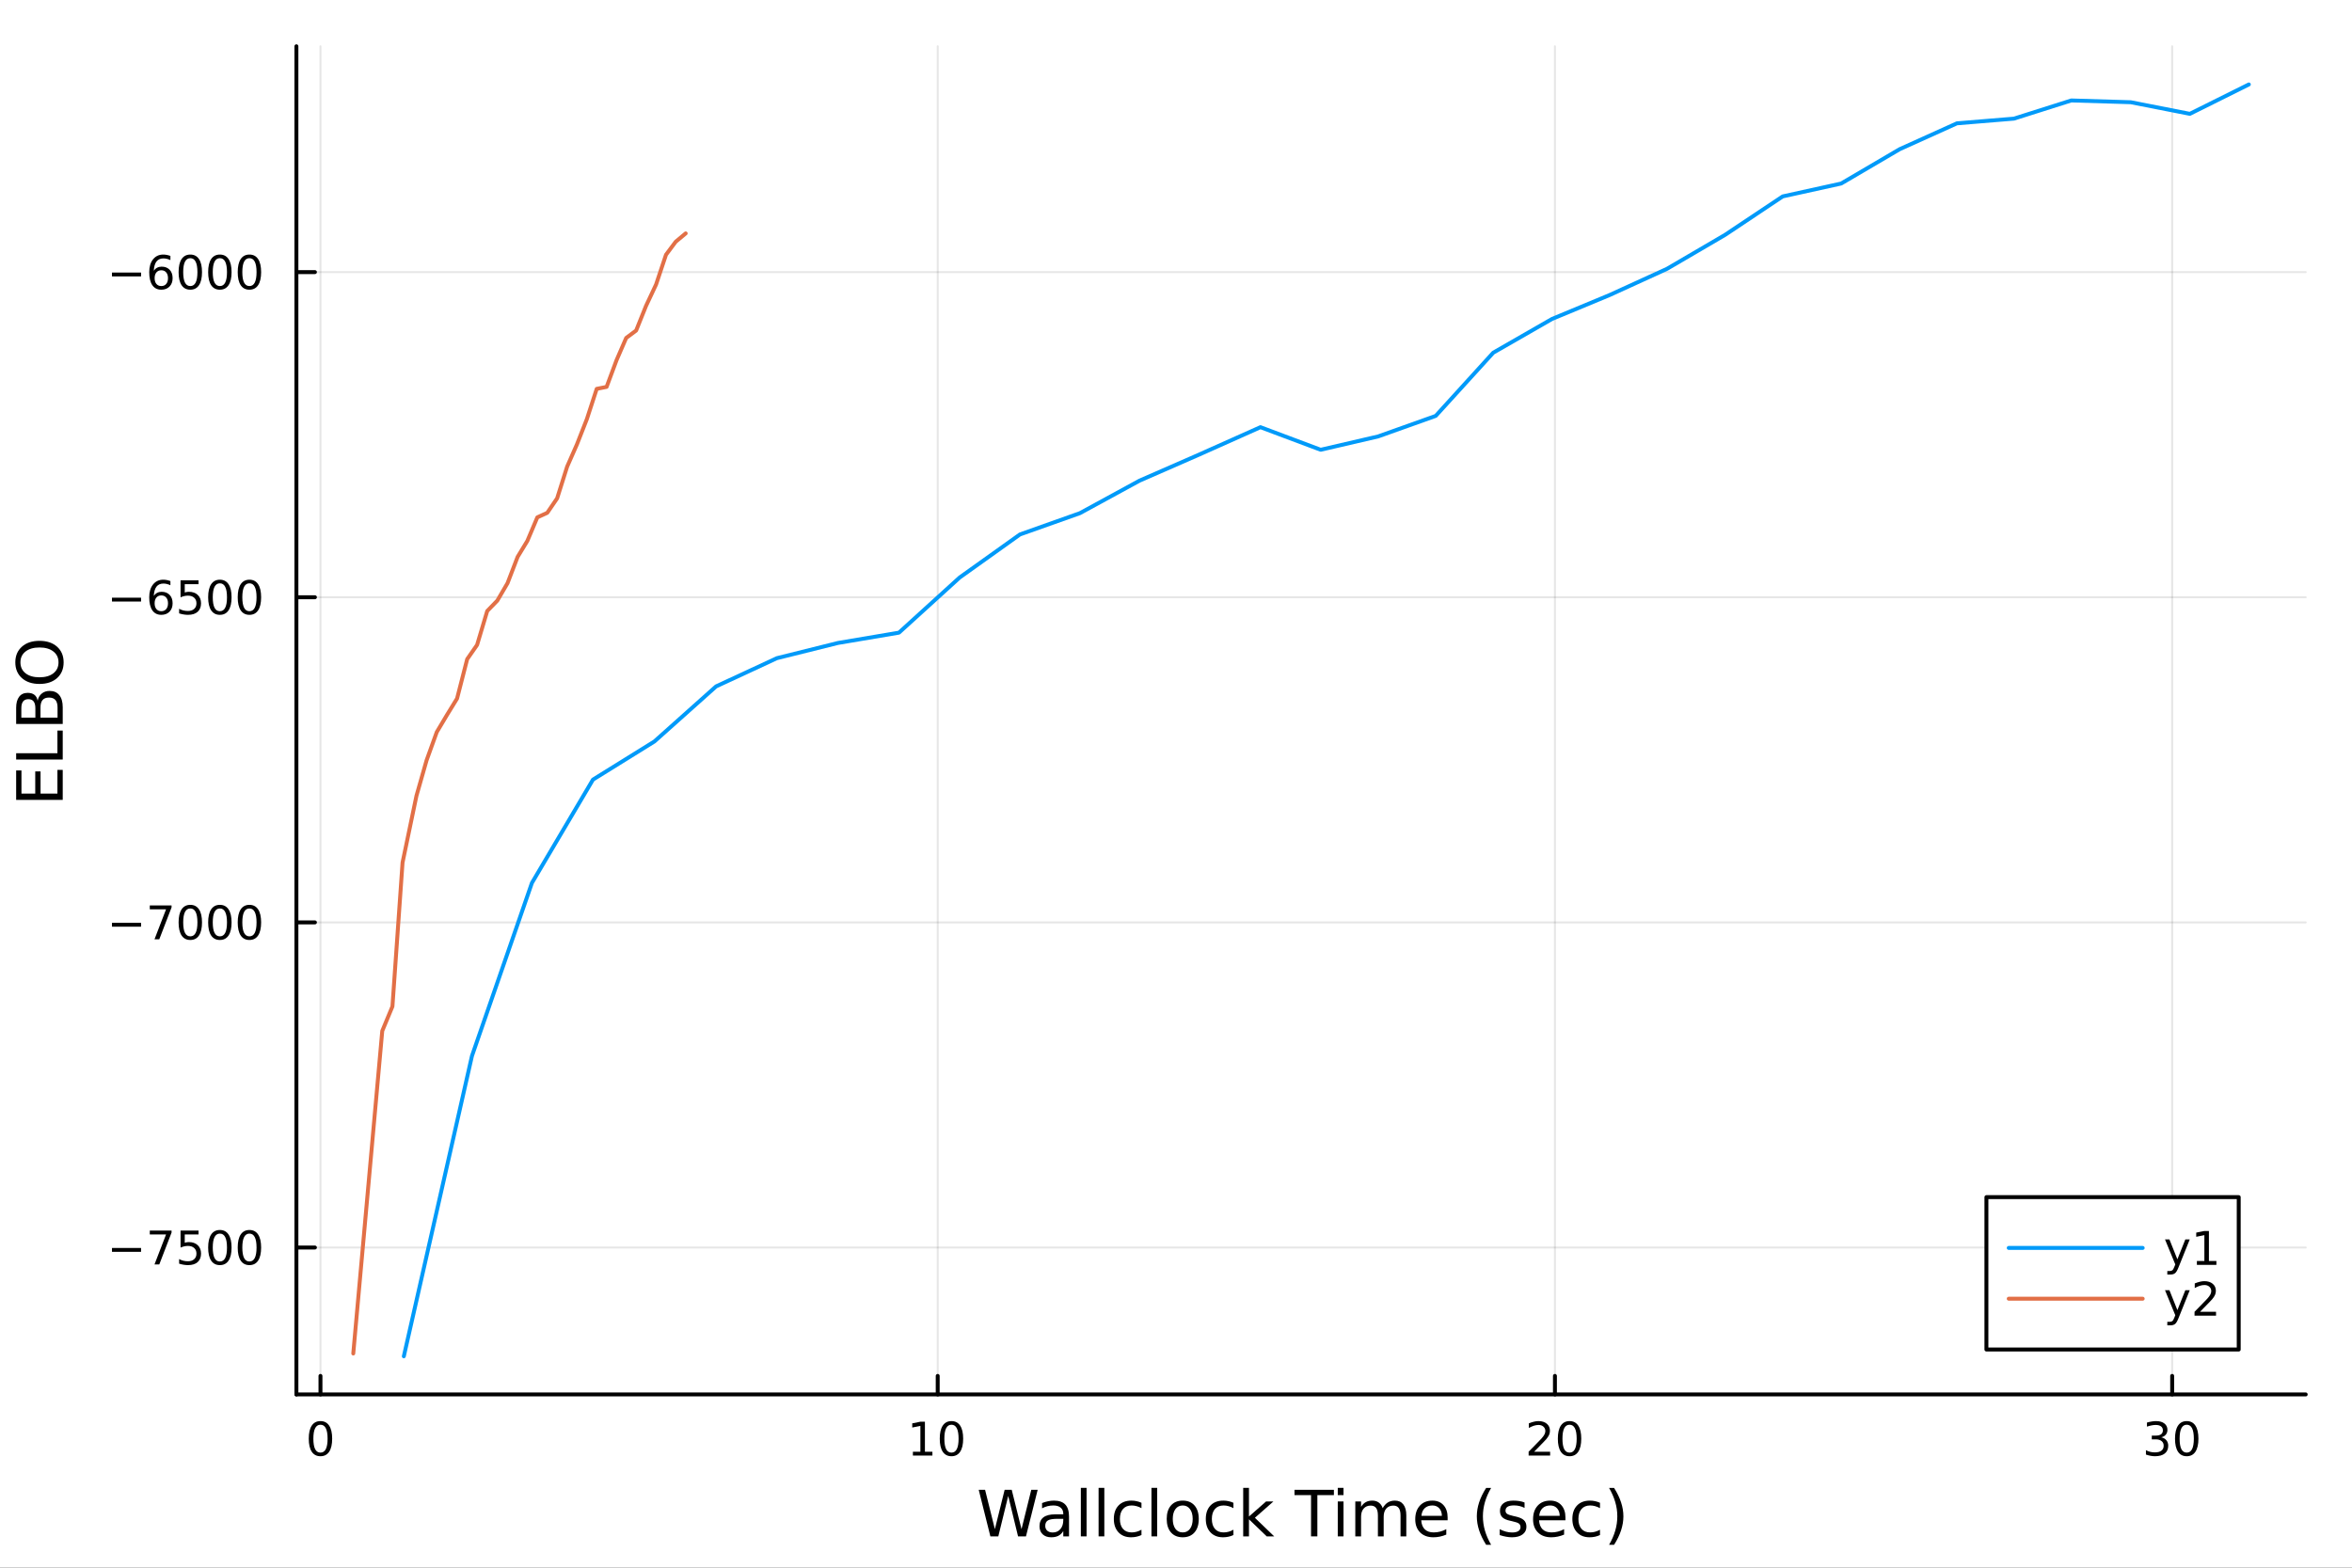 <?xml version="1.0" encoding="utf-8"?>
<svg xmlns="http://www.w3.org/2000/svg" xmlns:xlink="http://www.w3.org/1999/xlink" width="600" height="400" viewBox="0 0 2400 1600">
<rect x="0" y="0" width="2400" height="1600" fill="#333333" stroke="none"/>
<defs>
  <clipPath id="clip520">
    <rect x="0" y="0" width="2400" height="1600"/>
  </clipPath>
</defs>
<path clip-path="url(#clip520)" d="M0 1600 L2400 1600 L2400 0 L0 0  Z" fill="#ffffff" fill-rule="evenodd" fill-opacity="1"/>
<defs>
  <clipPath id="clip521">
    <rect x="480" y="0" width="1681" height="1600"/>
  </clipPath>
</defs>
<path clip-path="url(#clip520)" d="M302.458 1423.18 L2352.76 1423.18 L2352.76 47.244 L302.458 47.244  Z" fill="#ffffff" fill-rule="evenodd" fill-opacity="1"/>
<defs>
  <clipPath id="clip522">
    <rect x="302" y="47" width="2051" height="1377"/>
  </clipPath>
</defs>
<polyline clip-path="url(#clip522)" style="stroke:#000000; stroke-linecap:round; stroke-linejoin:round; stroke-width:2; stroke-opacity:0.1; fill:none" points="327.008,1423.18 327.008,47.244 "/>
<polyline clip-path="url(#clip522)" style="stroke:#000000; stroke-linecap:round; stroke-linejoin:round; stroke-width:2; stroke-opacity:0.1; fill:none" points="956.842,1423.18 956.842,47.244 "/>
<polyline clip-path="url(#clip522)" style="stroke:#000000; stroke-linecap:round; stroke-linejoin:round; stroke-width:2; stroke-opacity:0.1; fill:none" points="1586.67,1423.18 1586.67,47.244 "/>
<polyline clip-path="url(#clip522)" style="stroke:#000000; stroke-linecap:round; stroke-linejoin:round; stroke-width:2; stroke-opacity:0.1; fill:none" points="2216.51,1423.18 2216.51,47.244 "/>
<polyline clip-path="url(#clip522)" style="stroke:#000000; stroke-linecap:round; stroke-linejoin:round; stroke-width:2; stroke-opacity:0.1; fill:none" points="302.458,1273.24 2352.76,1273.24 "/>
<polyline clip-path="url(#clip522)" style="stroke:#000000; stroke-linecap:round; stroke-linejoin:round; stroke-width:2; stroke-opacity:0.1; fill:none" points="302.458,941.399 2352.76,941.399 "/>
<polyline clip-path="url(#clip522)" style="stroke:#000000; stroke-linecap:round; stroke-linejoin:round; stroke-width:2; stroke-opacity:0.1; fill:none" points="302.458,609.556 2352.76,609.556 "/>
<polyline clip-path="url(#clip522)" style="stroke:#000000; stroke-linecap:round; stroke-linejoin:round; stroke-width:2; stroke-opacity:0.1; fill:none" points="302.458,277.712 2352.76,277.712 "/>
<polyline clip-path="url(#clip520)" style="stroke:#000000; stroke-linecap:round; stroke-linejoin:round; stroke-width:4; stroke-opacity:1; fill:none" points="302.458,1423.18 2352.76,1423.18 "/>
<polyline clip-path="url(#clip520)" style="stroke:#000000; stroke-linecap:round; stroke-linejoin:round; stroke-width:4; stroke-opacity:1; fill:none" points="327.008,1423.18 327.008,1404.28 "/>
<polyline clip-path="url(#clip520)" style="stroke:#000000; stroke-linecap:round; stroke-linejoin:round; stroke-width:4; stroke-opacity:1; fill:none" points="956.842,1423.18 956.842,1404.28 "/>
<polyline clip-path="url(#clip520)" style="stroke:#000000; stroke-linecap:round; stroke-linejoin:round; stroke-width:4; stroke-opacity:1; fill:none" points="1586.67,1423.18 1586.67,1404.28 "/>
<polyline clip-path="url(#clip520)" style="stroke:#000000; stroke-linecap:round; stroke-linejoin:round; stroke-width:4; stroke-opacity:1; fill:none" points="2216.51,1423.18 2216.51,1404.28 "/>
<path clip-path="url(#clip520)" d="M327.008 1454.1 Q323.397 1454.1 321.569 1457.66 Q319.763 1461.2 319.763 1468.33 Q319.763 1475.44 321.569 1479.01 Q323.397 1482.55 327.008 1482.55 Q330.643 1482.55 332.448 1479.01 Q334.277 1475.44 334.277 1468.33 Q334.277 1461.2 332.448 1457.66 Q330.643 1454.1 327.008 1454.1 M327.008 1450.39 Q332.819 1450.39 335.874 1455 Q338.953 1459.58 338.953 1468.33 Q338.953 1477.06 335.874 1481.67 Q332.819 1486.25 327.008 1486.25 Q321.198 1486.25 318.12 1481.67 Q315.064 1477.06 315.064 1468.33 Q315.064 1459.58 318.12 1455 Q321.198 1450.39 327.008 1450.39 Z" fill="#000000" fill-rule="nonzero" fill-opacity="1" /><path clip-path="url(#clip520)" d="M931.529 1481.64 L939.168 1481.64 L939.168 1455.28 L930.858 1456.95 L930.858 1452.69 L939.122 1451.02 L943.798 1451.02 L943.798 1481.64 L951.437 1481.64 L951.437 1485.58 L931.529 1485.58 L931.529 1481.64 Z" fill="#000000" fill-rule="nonzero" fill-opacity="1" /><path clip-path="url(#clip520)" d="M970.881 1454.1 Q967.27 1454.1 965.441 1457.66 Q963.636 1461.2 963.636 1468.33 Q963.636 1475.44 965.441 1479.01 Q967.27 1482.55 970.881 1482.55 Q974.515 1482.55 976.321 1479.01 Q978.149 1475.44 978.149 1468.33 Q978.149 1461.2 976.321 1457.66 Q974.515 1454.1 970.881 1454.1 M970.881 1450.39 Q976.691 1450.39 979.747 1455 Q982.825 1459.58 982.825 1468.33 Q982.825 1477.06 979.747 1481.67 Q976.691 1486.25 970.881 1486.25 Q965.071 1486.25 961.992 1481.67 Q958.936 1477.06 958.936 1468.33 Q958.936 1459.58 961.992 1455 Q965.071 1450.39 970.881 1450.39 Z" fill="#000000" fill-rule="nonzero" fill-opacity="1" /><path clip-path="url(#clip520)" d="M1565.45 1481.64 L1581.77 1481.64 L1581.77 1485.58 L1559.82 1485.58 L1559.82 1481.64 Q1562.49 1478.89 1567.07 1474.26 Q1571.67 1469.61 1572.86 1468.27 Q1575.1 1465.74 1575.98 1464.01 Q1576.88 1462.25 1576.88 1460.56 Q1576.88 1457.8 1574.94 1456.07 Q1573.02 1454.33 1569.92 1454.33 Q1567.72 1454.33 1565.26 1455.09 Q1562.83 1455.86 1560.05 1457.41 L1560.05 1452.69 Q1562.88 1451.55 1565.33 1450.97 Q1567.79 1450.39 1569.82 1450.39 Q1575.19 1450.39 1578.39 1453.08 Q1581.58 1455.77 1581.58 1460.26 Q1581.58 1462.39 1580.77 1464.31 Q1579.98 1466.2 1577.88 1468.8 Q1577.3 1469.47 1574.2 1472.69 Q1571.1 1475.88 1565.45 1481.64 Z" fill="#000000" fill-rule="nonzero" fill-opacity="1" /><path clip-path="url(#clip520)" d="M1601.58 1454.1 Q1597.97 1454.1 1596.14 1457.66 Q1594.34 1461.2 1594.34 1468.33 Q1594.34 1475.44 1596.14 1479.01 Q1597.97 1482.55 1601.58 1482.55 Q1605.22 1482.55 1607.02 1479.01 Q1608.85 1475.44 1608.85 1468.33 Q1608.85 1461.2 1607.02 1457.66 Q1605.22 1454.1 1601.58 1454.1 M1601.58 1450.39 Q1607.39 1450.39 1610.45 1455 Q1613.53 1459.58 1613.53 1468.33 Q1613.53 1477.06 1610.45 1481.67 Q1607.39 1486.25 1601.58 1486.25 Q1595.77 1486.25 1592.69 1481.67 Q1589.64 1477.06 1589.64 1468.33 Q1589.64 1459.58 1592.69 1455 Q1595.77 1450.39 1601.58 1450.39 Z" fill="#000000" fill-rule="nonzero" fill-opacity="1" /><path clip-path="url(#clip520)" d="M2205.35 1466.95 Q2208.71 1467.66 2210.58 1469.93 Q2212.48 1472.2 2212.48 1475.53 Q2212.48 1480.65 2208.96 1483.45 Q2205.44 1486.25 2198.96 1486.25 Q2196.79 1486.25 2194.47 1485.81 Q2192.18 1485.39 2189.73 1484.54 L2189.73 1480.02 Q2191.67 1481.16 2193.98 1481.74 Q2196.3 1482.32 2198.82 1482.32 Q2203.22 1482.32 2205.51 1480.58 Q2207.83 1478.84 2207.83 1475.53 Q2207.83 1472.48 2205.67 1470.77 Q2203.54 1469.03 2199.73 1469.03 L2195.7 1469.03 L2195.7 1465.19 L2199.91 1465.19 Q2203.36 1465.19 2205.19 1463.82 Q2207.02 1462.43 2207.02 1459.84 Q2207.02 1457.18 2205.12 1455.77 Q2203.24 1454.33 2199.73 1454.33 Q2197.8 1454.33 2195.61 1454.75 Q2193.41 1455.16 2190.77 1456.04 L2190.77 1451.88 Q2193.43 1451.14 2195.74 1450.77 Q2198.08 1450.39 2200.14 1450.39 Q2205.47 1450.39 2208.57 1452.83 Q2211.67 1455.23 2211.67 1459.35 Q2211.67 1462.22 2210.03 1464.21 Q2208.38 1466.18 2205.35 1466.95 Z" fill="#000000" fill-rule="nonzero" fill-opacity="1" /><path clip-path="url(#clip520)" d="M2231.35 1454.1 Q2227.73 1454.1 2225.91 1457.66 Q2224.1 1461.2 2224.1 1468.33 Q2224.1 1475.44 2225.91 1479.01 Q2227.73 1482.55 2231.35 1482.55 Q2234.98 1482.55 2236.79 1479.01 Q2238.61 1475.44 2238.61 1468.33 Q2238.61 1461.2 2236.79 1457.66 Q2234.98 1454.1 2231.35 1454.1 M2231.35 1450.39 Q2237.16 1450.39 2240.21 1455 Q2243.29 1459.58 2243.29 1468.33 Q2243.29 1477.06 2240.21 1481.67 Q2237.16 1486.25 2231.35 1486.25 Q2225.54 1486.25 2222.46 1481.67 Q2219.4 1477.06 2219.4 1468.33 Q2219.4 1459.58 2222.46 1455 Q2225.54 1450.39 2231.35 1450.39 Z" fill="#000000" fill-rule="nonzero" fill-opacity="1" /><path clip-path="url(#clip520)" d="M998.691 1520.52 L1005.18 1520.52 L1015.18 1560.69 L1025.14 1520.52 L1032.37 1520.52 L1042.36 1560.69 L1052.32 1520.52 L1058.85 1520.52 L1046.91 1568.04 L1038.83 1568.04 L1028.8 1526.79 L1018.68 1568.04 L1010.59 1568.04 L998.691 1520.52 Z" fill="#000000" fill-rule="nonzero" fill-opacity="1" /><path clip-path="url(#clip520)" d="M1079.15 1550.12 Q1072.06 1550.12 1069.32 1551.75 Q1066.58 1553.37 1066.58 1557.29 Q1066.58 1560.4 1068.62 1562.25 Q1070.69 1564.07 1074.22 1564.07 Q1079.09 1564.07 1082.02 1560.63 Q1084.98 1557.16 1084.98 1551.43 L1084.98 1550.12 L1079.15 1550.12 M1090.83 1547.71 L1090.83 1568.04 L1084.98 1568.04 L1084.98 1562.63 Q1082.97 1565.88 1079.98 1567.44 Q1076.99 1568.97 1072.66 1568.97 Q1067.19 1568.97 1063.94 1565.91 Q1060.72 1562.82 1060.72 1557.67 Q1060.72 1551.65 1064.74 1548.6 Q1068.78 1545.54 1076.77 1545.54 L1084.98 1545.54 L1084.98 1544.97 Q1084.98 1540.93 1082.3 1538.73 Q1079.66 1536.5 1074.86 1536.5 Q1071.8 1536.5 1068.9 1537.23 Q1066.01 1537.97 1063.33 1539.43 L1063.33 1534.02 Q1066.55 1532.78 1069.57 1532.17 Q1072.6 1531.54 1075.46 1531.54 Q1083.2 1531.54 1087.02 1535.55 Q1090.83 1539.56 1090.83 1547.71 Z" fill="#000000" fill-rule="nonzero" fill-opacity="1" /><path clip-path="url(#clip520)" d="M1102.9 1518.52 L1108.75 1518.52 L1108.75 1568.04 L1102.9 1568.04 L1102.9 1518.52 Z" fill="#000000" fill-rule="nonzero" fill-opacity="1" /><path clip-path="url(#clip520)" d="M1121.01 1518.52 L1126.86 1518.52 L1126.86 1568.04 L1121.01 1568.04 L1121.01 1518.52 Z" fill="#000000" fill-rule="nonzero" fill-opacity="1" /><path clip-path="url(#clip520)" d="M1164.77 1533.76 L1164.77 1539.24 Q1162.29 1537.87 1159.78 1537.2 Q1157.29 1536.5 1154.75 1536.5 Q1149.05 1536.5 1145.9 1540.13 Q1142.75 1543.73 1142.75 1550.25 Q1142.75 1556.78 1145.9 1560.4 Q1149.05 1564 1154.75 1564 Q1157.29 1564 1159.78 1563.33 Q1162.29 1562.63 1164.77 1561.26 L1164.77 1566.68 Q1162.32 1567.82 1159.68 1568.39 Q1157.07 1568.97 1154.11 1568.97 Q1146.06 1568.97 1141.31 1563.91 Q1136.57 1558.85 1136.57 1550.25 Q1136.57 1541.53 1141.35 1536.53 Q1146.15 1531.54 1154.49 1531.54 Q1157.2 1531.54 1159.78 1532.11 Q1162.35 1532.65 1164.77 1533.76 Z" fill="#000000" fill-rule="nonzero" fill-opacity="1" /><path clip-path="url(#clip520)" d="M1174.96 1518.52 L1180.81 1518.52 L1180.81 1568.04 L1174.96 1568.04 L1174.96 1518.52 Z" fill="#000000" fill-rule="nonzero" fill-opacity="1" /><path clip-path="url(#clip520)" d="M1206.88 1536.5 Q1202.17 1536.5 1199.43 1540.19 Q1196.7 1543.85 1196.7 1550.25 Q1196.7 1556.65 1199.4 1560.34 Q1202.14 1564 1206.88 1564 Q1211.56 1564 1214.3 1560.31 Q1217.03 1556.62 1217.03 1550.25 Q1217.03 1543.92 1214.3 1540.23 Q1211.56 1536.5 1206.88 1536.5 M1206.88 1531.54 Q1214.52 1531.54 1218.88 1536.5 Q1223.24 1541.47 1223.24 1550.25 Q1223.24 1559 1218.88 1564 Q1214.52 1568.97 1206.88 1568.97 Q1199.21 1568.97 1194.85 1564 Q1190.52 1559 1190.52 1550.25 Q1190.52 1541.47 1194.85 1536.5 Q1199.21 1531.54 1206.88 1531.54 Z" fill="#000000" fill-rule="nonzero" fill-opacity="1" /><path clip-path="url(#clip520)" d="M1258.6 1533.76 L1258.6 1539.24 Q1256.12 1537.87 1253.61 1537.2 Q1251.12 1536.5 1248.58 1536.5 Q1242.88 1536.5 1239.73 1540.13 Q1236.58 1543.73 1236.58 1550.25 Q1236.58 1556.78 1239.73 1560.4 Q1242.88 1564 1248.58 1564 Q1251.12 1564 1253.61 1563.33 Q1256.12 1562.63 1258.6 1561.26 L1258.6 1566.68 Q1256.15 1567.82 1253.51 1568.39 Q1250.9 1568.97 1247.94 1568.97 Q1239.89 1568.97 1235.15 1563.91 Q1230.4 1558.85 1230.4 1550.25 Q1230.4 1541.53 1235.18 1536.53 Q1239.98 1531.54 1248.32 1531.54 Q1251.03 1531.54 1253.61 1532.11 Q1256.18 1532.65 1258.6 1533.76 Z" fill="#000000" fill-rule="nonzero" fill-opacity="1" /><path clip-path="url(#clip520)" d="M1268.57 1518.52 L1274.45 1518.52 L1274.45 1547.77 L1291.93 1532.4 L1299.41 1532.4 L1280.5 1549.07 L1300.2 1568.04 L1292.56 1568.04 L1274.45 1550.63 L1274.45 1568.04 L1268.57 1568.04 L1268.57 1518.52 Z" fill="#000000" fill-rule="nonzero" fill-opacity="1" /><path clip-path="url(#clip520)" d="M1320.92 1520.52 L1361.12 1520.52 L1361.12 1525.93 L1344.25 1525.93 L1344.25 1568.04 L1337.79 1568.04 L1337.79 1525.93 L1320.92 1525.93 L1320.92 1520.52 Z" fill="#000000" fill-rule="nonzero" fill-opacity="1" /><path clip-path="url(#clip520)" d="M1365.07 1532.4 L1370.93 1532.4 L1370.93 1568.04 L1365.07 1568.04 L1365.07 1532.4 M1365.07 1518.52 L1370.93 1518.52 L1370.93 1525.93 L1365.07 1525.93 L1365.07 1518.52 Z" fill="#000000" fill-rule="nonzero" fill-opacity="1" /><path clip-path="url(#clip520)" d="M1410.93 1539.24 Q1413.13 1535.29 1416.19 1533.41 Q1419.24 1531.54 1423.38 1531.54 Q1428.95 1531.54 1431.97 1535.45 Q1435 1539.33 1435 1546.53 L1435 1568.04 L1429.11 1568.04 L1429.11 1546.72 Q1429.11 1541.59 1427.29 1539.11 Q1425.48 1536.63 1421.76 1536.63 Q1417.2 1536.63 1414.56 1539.65 Q1411.92 1542.68 1411.92 1547.9 L1411.92 1568.04 L1406.03 1568.04 L1406.03 1546.72 Q1406.03 1541.56 1404.22 1539.11 Q1402.4 1536.63 1398.62 1536.63 Q1394.13 1536.63 1391.49 1539.68 Q1388.85 1542.71 1388.85 1547.9 L1388.85 1568.04 L1382.96 1568.04 L1382.96 1532.4 L1388.85 1532.4 L1388.85 1537.93 Q1390.85 1534.66 1393.65 1533.1 Q1396.45 1531.54 1400.3 1531.54 Q1404.19 1531.54 1406.89 1533.51 Q1409.63 1535.48 1410.93 1539.24 Z" fill="#000000" fill-rule="nonzero" fill-opacity="1" /><path clip-path="url(#clip520)" d="M1477.17 1548.76 L1477.17 1551.62 L1450.24 1551.62 Q1450.62 1557.67 1453.87 1560.85 Q1457.15 1564 1462.97 1564 Q1466.35 1564 1469.5 1563.17 Q1472.68 1562.35 1475.8 1560.69 L1475.8 1566.23 Q1472.65 1567.57 1469.34 1568.27 Q1466.03 1568.97 1462.62 1568.97 Q1454.09 1568.97 1449.1 1564 Q1444.13 1559.04 1444.13 1550.57 Q1444.13 1541.82 1448.84 1536.69 Q1453.58 1531.54 1461.61 1531.54 Q1468.8 1531.54 1472.97 1536.18 Q1477.17 1540.8 1477.17 1548.76 M1471.31 1547.04 Q1471.25 1542.23 1468.61 1539.37 Q1466 1536.5 1461.67 1536.5 Q1456.77 1536.5 1453.81 1539.27 Q1450.88 1542.04 1450.43 1547.07 L1471.31 1547.04 Z" fill="#000000" fill-rule="nonzero" fill-opacity="1" /><path clip-path="url(#clip520)" d="M1521.57 1518.58 Q1517.31 1525.9 1515.24 1533.06 Q1513.17 1540.23 1513.17 1547.58 Q1513.17 1554.93 1515.24 1562.16 Q1517.34 1569.35 1521.57 1576.64 L1516.48 1576.64 Q1511.7 1569.16 1509.32 1561.93 Q1506.96 1554.71 1506.96 1547.58 Q1506.96 1540.48 1509.32 1533.29 Q1511.67 1526.09 1516.48 1518.58 L1521.57 1518.58 Z" fill="#000000" fill-rule="nonzero" fill-opacity="1" /><path clip-path="url(#clip520)" d="M1555.66 1533.45 L1555.66 1538.98 Q1553.18 1537.71 1550.5 1537.07 Q1547.83 1536.44 1544.96 1536.44 Q1540.6 1536.44 1538.41 1537.77 Q1536.24 1539.11 1536.24 1541.79 Q1536.24 1543.82 1537.8 1545 Q1539.36 1546.15 1544.07 1547.2 L1546.08 1547.64 Q1552.32 1548.98 1554.93 1551.43 Q1557.57 1553.85 1557.57 1558.21 Q1557.57 1563.17 1553.62 1566.07 Q1549.71 1568.97 1542.83 1568.97 Q1539.97 1568.97 1536.85 1568.39 Q1533.76 1567.85 1530.32 1566.74 L1530.32 1560.69 Q1533.57 1562.38 1536.72 1563.24 Q1539.87 1564.07 1542.96 1564.07 Q1547.1 1564.07 1549.32 1562.66 Q1551.55 1561.23 1551.55 1558.65 Q1551.55 1556.27 1549.93 1554.99 Q1548.34 1553.72 1542.9 1552.54 L1540.86 1552.07 Q1535.42 1550.92 1533 1548.56 Q1530.58 1546.18 1530.58 1542.04 Q1530.58 1537.01 1534.14 1534.27 Q1537.71 1531.54 1544.26 1531.54 Q1547.51 1531.54 1550.38 1532.01 Q1553.24 1532.49 1555.66 1533.45 Z" fill="#000000" fill-rule="nonzero" fill-opacity="1" /><path clip-path="url(#clip520)" d="M1597.39 1548.76 L1597.39 1551.62 L1570.46 1551.62 Q1570.84 1557.67 1574.09 1560.85 Q1577.37 1564 1583.19 1564 Q1586.56 1564 1589.72 1563.17 Q1592.9 1562.35 1596.02 1560.69 L1596.02 1566.23 Q1592.87 1567.57 1589.56 1568.27 Q1586.25 1568.97 1582.84 1568.97 Q1574.31 1568.97 1569.31 1564 Q1564.35 1559.04 1564.35 1550.57 Q1564.35 1541.82 1569.06 1536.69 Q1573.8 1531.54 1581.82 1531.54 Q1589.01 1531.54 1593.18 1536.18 Q1597.39 1540.8 1597.39 1548.76 M1591.53 1547.04 Q1591.47 1542.23 1588.82 1539.37 Q1586.21 1536.5 1581.89 1536.5 Q1576.98 1536.5 1574.02 1539.27 Q1571.1 1542.04 1570.65 1547.07 L1591.53 1547.04 Z" fill="#000000" fill-rule="nonzero" fill-opacity="1" /><path clip-path="url(#clip520)" d="M1632.65 1533.76 L1632.65 1539.24 Q1630.17 1537.87 1627.65 1537.2 Q1625.17 1536.5 1622.63 1536.5 Q1616.93 1536.5 1613.78 1540.13 Q1610.63 1543.73 1610.63 1550.25 Q1610.63 1556.78 1613.78 1560.4 Q1616.93 1564 1622.63 1564 Q1625.17 1564 1627.65 1563.33 Q1630.17 1562.63 1632.65 1561.26 L1632.65 1566.68 Q1630.2 1567.82 1627.56 1568.39 Q1624.95 1568.97 1621.99 1568.97 Q1613.94 1568.97 1609.19 1563.91 Q1604.45 1558.85 1604.45 1550.25 Q1604.45 1541.53 1609.23 1536.53 Q1614.03 1531.54 1622.37 1531.54 Q1625.08 1531.54 1627.65 1532.11 Q1630.23 1532.65 1632.65 1533.76 Z" fill="#000000" fill-rule="nonzero" fill-opacity="1" /><path clip-path="url(#clip520)" d="M1641.91 1518.58 L1647.01 1518.58 Q1651.78 1526.09 1654.14 1533.29 Q1656.52 1540.48 1656.52 1547.58 Q1656.52 1554.71 1654.14 1561.93 Q1651.78 1569.16 1647.01 1576.64 L1641.91 1576.64 Q1646.15 1569.35 1648.22 1562.16 Q1650.32 1554.93 1650.32 1547.58 Q1650.32 1540.23 1648.22 1533.06 Q1646.15 1525.9 1641.91 1518.58 Z" fill="#000000" fill-rule="nonzero" fill-opacity="1" /><polyline clip-path="url(#clip520)" style="stroke:#000000; stroke-linecap:round; stroke-linejoin:round; stroke-width:4; stroke-opacity:1; fill:none" points="302.458,1423.18 302.458,47.244 "/>
<polyline clip-path="url(#clip520)" style="stroke:#000000; stroke-linecap:round; stroke-linejoin:round; stroke-width:4; stroke-opacity:1; fill:none" points="302.458,1273.24 321.356,1273.24 "/>
<polyline clip-path="url(#clip520)" style="stroke:#000000; stroke-linecap:round; stroke-linejoin:round; stroke-width:4; stroke-opacity:1; fill:none" points="302.458,941.399 321.356,941.399 "/>
<polyline clip-path="url(#clip520)" style="stroke:#000000; stroke-linecap:round; stroke-linejoin:round; stroke-width:4; stroke-opacity:1; fill:none" points="302.458,609.556 321.356,609.556 "/>
<polyline clip-path="url(#clip520)" style="stroke:#000000; stroke-linecap:round; stroke-linejoin:round; stroke-width:4; stroke-opacity:1; fill:none" points="302.458,277.712 321.356,277.712 "/>
<path clip-path="url(#clip520)" d="M114.26 1273.69 L143.936 1273.69 L143.936 1277.63 L114.26 1277.63 L114.26 1273.69 Z" fill="#000000" fill-rule="nonzero" fill-opacity="1" /><path clip-path="url(#clip520)" d="M152.848 1255.96 L175.07 1255.96 L175.07 1257.95 L162.524 1290.52 L157.64 1290.52 L169.445 1259.9 L152.848 1259.9 L152.848 1255.96 Z" fill="#000000" fill-rule="nonzero" fill-opacity="1" /><path clip-path="url(#clip520)" d="M184.237 1255.96 L202.593 1255.96 L202.593 1259.9 L188.519 1259.9 L188.519 1268.37 Q189.538 1268.02 190.556 1267.86 Q191.575 1267.68 192.593 1267.68 Q198.38 1267.68 201.76 1270.85 Q205.139 1274.02 205.139 1279.43 Q205.139 1285.01 201.667 1288.12 Q198.195 1291.19 191.875 1291.19 Q189.7 1291.19 187.431 1290.82 Q185.186 1290.45 182.778 1289.71 L182.778 1285.01 Q184.862 1286.15 187.084 1286.7 Q189.306 1287.26 191.783 1287.26 Q195.787 1287.26 198.125 1285.15 Q200.463 1283.05 200.463 1279.43 Q200.463 1275.82 198.125 1273.72 Q195.787 1271.61 191.783 1271.61 Q189.908 1271.61 188.033 1272.03 Q186.181 1272.44 184.237 1273.32 L184.237 1255.96 Z" fill="#000000" fill-rule="nonzero" fill-opacity="1" /><path clip-path="url(#clip520)" d="M224.352 1259.04 Q220.741 1259.04 218.912 1262.61 Q217.107 1266.15 217.107 1273.28 Q217.107 1280.38 218.912 1283.95 Q220.741 1287.49 224.352 1287.49 Q227.986 1287.49 229.792 1283.95 Q231.621 1280.38 231.621 1273.28 Q231.621 1266.15 229.792 1262.61 Q227.986 1259.04 224.352 1259.04 M224.352 1255.34 Q230.162 1255.34 233.218 1259.94 Q236.297 1264.53 236.297 1273.28 Q236.297 1282 233.218 1286.61 Q230.162 1291.19 224.352 1291.19 Q218.542 1291.19 215.463 1286.61 Q212.408 1282 212.408 1273.28 Q212.408 1264.53 215.463 1259.94 Q218.542 1255.34 224.352 1255.34 Z" fill="#000000" fill-rule="nonzero" fill-opacity="1" /><path clip-path="url(#clip520)" d="M254.514 1259.04 Q250.903 1259.04 249.074 1262.61 Q247.269 1266.15 247.269 1273.28 Q247.269 1280.38 249.074 1283.95 Q250.903 1287.49 254.514 1287.49 Q258.148 1287.49 259.954 1283.95 Q261.783 1280.38 261.783 1273.28 Q261.783 1266.15 259.954 1262.61 Q258.148 1259.04 254.514 1259.04 M254.514 1255.34 Q260.324 1255.34 263.38 1259.94 Q266.458 1264.53 266.458 1273.28 Q266.458 1282 263.38 1286.61 Q260.324 1291.19 254.514 1291.19 Q248.704 1291.19 245.625 1286.61 Q242.57 1282 242.57 1273.28 Q242.57 1264.53 245.625 1259.94 Q248.704 1255.34 254.514 1255.34 Z" fill="#000000" fill-rule="nonzero" fill-opacity="1" /><path clip-path="url(#clip520)" d="M114.26 941.851 L143.936 941.851 L143.936 945.786 L114.26 945.786 L114.26 941.851 Z" fill="#000000" fill-rule="nonzero" fill-opacity="1" /><path clip-path="url(#clip520)" d="M152.848 924.119 L175.07 924.119 L175.07 926.11 L162.524 958.679 L157.64 958.679 L169.445 928.054 L152.848 928.054 L152.848 924.119 Z" fill="#000000" fill-rule="nonzero" fill-opacity="1" /><path clip-path="url(#clip520)" d="M194.19 927.198 Q190.579 927.198 188.75 930.763 Q186.945 934.304 186.945 941.434 Q186.945 948.54 188.75 952.105 Q190.579 955.647 194.19 955.647 Q197.825 955.647 199.63 952.105 Q201.459 948.54 201.459 941.434 Q201.459 934.304 199.63 930.763 Q197.825 927.198 194.19 927.198 M194.19 923.494 Q200 923.494 203.056 928.101 Q206.135 932.684 206.135 941.434 Q206.135 950.161 203.056 954.767 Q200 959.351 194.19 959.351 Q188.38 959.351 185.301 954.767 Q182.246 950.161 182.246 941.434 Q182.246 932.684 185.301 928.101 Q188.38 923.494 194.19 923.494 Z" fill="#000000" fill-rule="nonzero" fill-opacity="1" /><path clip-path="url(#clip520)" d="M224.352 927.198 Q220.741 927.198 218.912 930.763 Q217.107 934.304 217.107 941.434 Q217.107 948.54 218.912 952.105 Q220.741 955.647 224.352 955.647 Q227.986 955.647 229.792 952.105 Q231.621 948.54 231.621 941.434 Q231.621 934.304 229.792 930.763 Q227.986 927.198 224.352 927.198 M224.352 923.494 Q230.162 923.494 233.218 928.101 Q236.297 932.684 236.297 941.434 Q236.297 950.161 233.218 954.767 Q230.162 959.351 224.352 959.351 Q218.542 959.351 215.463 954.767 Q212.408 950.161 212.408 941.434 Q212.408 932.684 215.463 928.101 Q218.542 923.494 224.352 923.494 Z" fill="#000000" fill-rule="nonzero" fill-opacity="1" /><path clip-path="url(#clip520)" d="M254.514 927.198 Q250.903 927.198 249.074 930.763 Q247.269 934.304 247.269 941.434 Q247.269 948.54 249.074 952.105 Q250.903 955.647 254.514 955.647 Q258.148 955.647 259.954 952.105 Q261.783 948.54 261.783 941.434 Q261.783 934.304 259.954 930.763 Q258.148 927.198 254.514 927.198 M254.514 923.494 Q260.324 923.494 263.38 928.101 Q266.458 932.684 266.458 941.434 Q266.458 950.161 263.38 954.767 Q260.324 959.351 254.514 959.351 Q248.704 959.351 245.625 954.767 Q242.57 950.161 242.57 941.434 Q242.57 932.684 245.625 928.101 Q248.704 923.494 254.514 923.494 Z" fill="#000000" fill-rule="nonzero" fill-opacity="1" /><path clip-path="url(#clip520)" d="M114.26 610.007 L143.936 610.007 L143.936 613.942 L114.26 613.942 L114.26 610.007 Z" fill="#000000" fill-rule="nonzero" fill-opacity="1" /><path clip-path="url(#clip520)" d="M164.607 607.692 Q161.459 607.692 159.607 609.845 Q157.778 611.998 157.778 615.748 Q157.778 619.475 159.607 621.651 Q161.459 623.803 164.607 623.803 Q167.755 623.803 169.584 621.651 Q171.436 619.475 171.436 615.748 Q171.436 611.998 169.584 609.845 Q167.755 607.692 164.607 607.692 M173.889 593.04 L173.889 597.299 Q172.13 596.466 170.325 596.026 Q168.542 595.586 166.783 595.586 Q162.153 595.586 159.7 598.711 Q157.269 601.836 156.922 608.155 Q158.288 606.141 160.348 605.077 Q162.408 603.989 164.885 603.989 Q170.093 603.989 173.102 607.16 Q176.135 610.308 176.135 615.748 Q176.135 621.072 172.987 624.29 Q169.839 627.507 164.607 627.507 Q158.612 627.507 155.44 622.924 Q152.269 618.317 152.269 609.591 Q152.269 601.396 156.158 596.535 Q160.047 591.651 166.598 591.651 Q168.357 591.651 170.139 591.998 Q171.945 592.345 173.889 593.04 Z" fill="#000000" fill-rule="nonzero" fill-opacity="1" /><path clip-path="url(#clip520)" d="M184.237 592.276 L202.593 592.276 L202.593 596.211 L188.519 596.211 L188.519 604.683 Q189.538 604.336 190.556 604.174 Q191.575 603.989 192.593 603.989 Q198.38 603.989 201.76 607.16 Q205.139 610.331 205.139 615.748 Q205.139 621.327 201.667 624.428 Q198.195 627.507 191.875 627.507 Q189.7 627.507 187.431 627.137 Q185.186 626.766 182.778 626.026 L182.778 621.327 Q184.862 622.461 187.084 623.016 Q189.306 623.572 191.783 623.572 Q195.787 623.572 198.125 621.465 Q200.463 619.359 200.463 615.748 Q200.463 612.137 198.125 610.03 Q195.787 607.924 191.783 607.924 Q189.908 607.924 188.033 608.341 Q186.181 608.757 184.237 609.637 L184.237 592.276 Z" fill="#000000" fill-rule="nonzero" fill-opacity="1" /><path clip-path="url(#clip520)" d="M224.352 595.354 Q220.741 595.354 218.912 598.919 Q217.107 602.461 217.107 609.591 Q217.107 616.697 218.912 620.262 Q220.741 623.803 224.352 623.803 Q227.986 623.803 229.792 620.262 Q231.621 616.697 231.621 609.591 Q231.621 602.461 229.792 598.919 Q227.986 595.354 224.352 595.354 M224.352 591.651 Q230.162 591.651 233.218 596.257 Q236.297 600.841 236.297 609.591 Q236.297 618.317 233.218 622.924 Q230.162 627.507 224.352 627.507 Q218.542 627.507 215.463 622.924 Q212.408 618.317 212.408 609.591 Q212.408 600.841 215.463 596.257 Q218.542 591.651 224.352 591.651 Z" fill="#000000" fill-rule="nonzero" fill-opacity="1" /><path clip-path="url(#clip520)" d="M254.514 595.354 Q250.903 595.354 249.074 598.919 Q247.269 602.461 247.269 609.591 Q247.269 616.697 249.074 620.262 Q250.903 623.803 254.514 623.803 Q258.148 623.803 259.954 620.262 Q261.783 616.697 261.783 609.591 Q261.783 602.461 259.954 598.919 Q258.148 595.354 254.514 595.354 M254.514 591.651 Q260.324 591.651 263.38 596.257 Q266.458 600.841 266.458 609.591 Q266.458 618.317 263.38 622.924 Q260.324 627.507 254.514 627.507 Q248.704 627.507 245.625 622.924 Q242.57 618.317 242.57 609.591 Q242.57 600.841 245.625 596.257 Q248.704 591.651 254.514 591.651 Z" fill="#000000" fill-rule="nonzero" fill-opacity="1" /><path clip-path="url(#clip520)" d="M114.26 278.164 L143.936 278.164 L143.936 282.099 L114.26 282.099 L114.26 278.164 Z" fill="#000000" fill-rule="nonzero" fill-opacity="1" /><path clip-path="url(#clip520)" d="M164.607 275.849 Q161.459 275.849 159.607 278.002 Q157.778 280.154 157.778 283.904 Q157.778 287.631 159.607 289.807 Q161.459 291.96 164.607 291.96 Q167.755 291.96 169.584 289.807 Q171.436 287.631 171.436 283.904 Q171.436 280.154 169.584 278.002 Q167.755 275.849 164.607 275.849 M173.889 261.196 L173.889 265.455 Q172.13 264.622 170.325 264.182 Q168.542 263.743 166.783 263.743 Q162.153 263.743 159.7 266.868 Q157.269 269.993 156.922 276.312 Q158.288 274.298 160.348 273.233 Q162.408 272.145 164.885 272.145 Q170.093 272.145 173.102 275.317 Q176.135 278.465 176.135 283.904 Q176.135 289.229 172.987 292.446 Q169.839 295.664 164.607 295.664 Q158.612 295.664 155.44 291.08 Q152.269 286.474 152.269 277.747 Q152.269 269.553 156.158 264.692 Q160.047 259.807 166.598 259.807 Q168.357 259.807 170.139 260.155 Q171.945 260.502 173.889 261.196 Z" fill="#000000" fill-rule="nonzero" fill-opacity="1" /><path clip-path="url(#clip520)" d="M194.19 263.511 Q190.579 263.511 188.75 267.076 Q186.945 270.618 186.945 277.747 Q186.945 284.854 188.75 288.418 Q190.579 291.96 194.19 291.96 Q197.825 291.96 199.63 288.418 Q201.459 284.854 201.459 277.747 Q201.459 270.618 199.63 267.076 Q197.825 263.511 194.19 263.511 M194.19 259.807 Q200 259.807 203.056 264.414 Q206.135 268.997 206.135 277.747 Q206.135 286.474 203.056 291.08 Q200 295.664 194.19 295.664 Q188.38 295.664 185.301 291.08 Q182.246 286.474 182.246 277.747 Q182.246 268.997 185.301 264.414 Q188.38 259.807 194.19 259.807 Z" fill="#000000" fill-rule="nonzero" fill-opacity="1" /><path clip-path="url(#clip520)" d="M224.352 263.511 Q220.741 263.511 218.912 267.076 Q217.107 270.618 217.107 277.747 Q217.107 284.854 218.912 288.418 Q220.741 291.96 224.352 291.96 Q227.986 291.96 229.792 288.418 Q231.621 284.854 231.621 277.747 Q231.621 270.618 229.792 267.076 Q227.986 263.511 224.352 263.511 M224.352 259.807 Q230.162 259.807 233.218 264.414 Q236.297 268.997 236.297 277.747 Q236.297 286.474 233.218 291.08 Q230.162 295.664 224.352 295.664 Q218.542 295.664 215.463 291.08 Q212.408 286.474 212.408 277.747 Q212.408 268.997 215.463 264.414 Q218.542 259.807 224.352 259.807 Z" fill="#000000" fill-rule="nonzero" fill-opacity="1" /><path clip-path="url(#clip520)" d="M254.514 263.511 Q250.903 263.511 249.074 267.076 Q247.269 270.618 247.269 277.747 Q247.269 284.854 249.074 288.418 Q250.903 291.96 254.514 291.96 Q258.148 291.96 259.954 288.418 Q261.783 284.854 261.783 277.747 Q261.783 270.618 259.954 267.076 Q258.148 263.511 254.514 263.511 M254.514 259.807 Q260.324 259.807 263.38 264.414 Q266.458 268.997 266.458 277.747 Q266.458 286.474 263.38 291.08 Q260.324 295.664 254.514 295.664 Q248.704 295.664 245.625 291.08 Q242.57 286.474 242.57 277.747 Q242.57 268.997 245.625 264.414 Q248.704 259.807 254.514 259.807 Z" fill="#000000" fill-rule="nonzero" fill-opacity="1" /><path clip-path="url(#clip520)" d="M16.484 816.375 L16.484 786.329 L21.895 786.329 L21.895 809.945 L35.963 809.945 L35.963 787.315 L41.374 787.315 L41.374 809.945 L58.593 809.945 L58.593 785.756 L64.004 785.756 L64.004 816.375 L16.484 816.375 Z" fill="#000000" fill-rule="nonzero" fill-opacity="1" /><path clip-path="url(#clip520)" d="M16.484 775.189 L16.484 768.759 L58.593 768.759 L58.593 745.62 L64.004 745.62 L64.004 775.189 L16.484 775.189 Z" fill="#000000" fill-rule="nonzero" fill-opacity="1" /><path clip-path="url(#clip520)" d="M41.31 732.443 L58.721 732.443 L58.721 722.13 Q58.721 716.942 56.588 714.46 Q54.424 711.945 50 711.945 Q45.544 711.945 43.443 714.46 Q41.31 716.942 41.31 722.13 L41.31 732.443 M21.768 732.443 L36.09 732.443 L36.09 722.926 Q36.09 718.216 34.34 715.924 Q32.558 713.6 28.929 713.6 Q25.332 713.6 23.55 715.924 Q21.768 718.216 21.768 722.926 L21.768 732.443 M16.484 738.872 L16.484 722.449 Q16.484 715.096 19.54 711.118 Q22.595 707.139 28.229 707.139 Q32.589 707.139 35.167 709.176 Q37.746 711.213 38.382 715.16 Q39.401 710.418 42.647 707.808 Q45.862 705.166 50.7 705.166 Q57.066 705.166 60.535 709.495 Q64.004 713.823 64.004 721.812 L64.004 738.872 L16.484 738.872 Z" fill="#000000" fill-rule="nonzero" fill-opacity="1" /><path clip-path="url(#clip520)" d="M20.845 676.011 Q20.845 683.013 26.064 687.151 Q31.284 691.257 40.292 691.257 Q49.267 691.257 54.487 687.151 Q59.707 683.013 59.707 676.011 Q59.707 669.009 54.487 664.935 Q49.267 660.829 40.292 660.829 Q31.284 660.829 26.064 664.935 Q20.845 669.009 20.845 676.011 M15.625 676.011 Q15.625 666.017 22.341 660.033 Q29.025 654.049 40.292 654.049 Q51.527 654.049 58.243 660.033 Q64.927 666.017 64.927 676.011 Q64.927 686.037 58.243 692.052 Q51.559 698.036 40.292 698.036 Q29.025 698.036 22.341 692.052 Q15.625 686.037 15.625 676.011 Z" fill="#000000" fill-rule="nonzero" fill-opacity="1" /><polyline clip-path="url(#clip522)" style="stroke:#009af9; stroke-linecap:round; stroke-linejoin:round; stroke-width:4; stroke-opacity:1; fill:none" points="412.073,1384.24 481.599,1077.69 542.774,901.116 605.074,795.678 667.766,756.745 730.735,700.517 792.791,671.726 855.049,656.216 917.303,645.699 979.214,589.434 1040.77,545.464 1102,523.717 1162.79,490.561 1223.19,464.141 1286.18,435.986 1347.62,459.041 1406.28,445.423 1465.02,424.463 1523.73,359.957 1583.68,325.537 1642.44,301.127 1701.01,274.363 1760.19,239.762 1819.14,200.443 1878.73,187.313 1938.46,152.255 1996.87,125.87 2055.06,121.08 2113.55,102.521 2174.23,104.337 2234.53,116.184 2294.73,86.186 "/>
<polyline clip-path="url(#clip522)" style="stroke:#e26f46; stroke-linecap:round; stroke-linejoin:round; stroke-width:4; stroke-opacity:1; fill:none" points="360.486,1381.38 390.053,1052.22 400.444,1027.18 410.767,880.344 424.981,812.127 435.308,775.93 445.679,747.167 456.052,729.768 466.386,712.934 476.714,672.735 486.826,658.213 497.168,623.597 507.471,612.97 517.89,595.178 528.173,568.384 538.111,552.048 548.285,528.03 558.429,523.387 568.495,508.604 578.703,476.279 588.689,453.597 598.836,427.753 608.898,396.866 618.986,394.86 629.132,367.574 638.968,344.909 649.11,337.345 659.228,312.171 669.471,290.344 679.598,259.977 689.52,246.682 699.685,238.214 "/>
<path clip-path="url(#clip520)" d="M2026.95 1377.32 L2284.41 1377.32 L2284.41 1221.8 L2026.95 1221.8  Z" fill="#ffffff" fill-rule="evenodd" fill-opacity="1"/>
<polyline clip-path="url(#clip520)" style="stroke:#000000; stroke-linecap:round; stroke-linejoin:round; stroke-width:4; stroke-opacity:1; fill:none" points="2026.95,1377.32 2284.41,1377.32 2284.41,1221.8 2026.95,1221.8 2026.95,1377.32 "/>
<polyline clip-path="url(#clip520)" style="stroke:#009af9; stroke-linecap:round; stroke-linejoin:round; stroke-width:4; stroke-opacity:1; fill:none" points="2049.73,1273.64 2186.42,1273.64 "/>
<path clip-path="url(#clip520)" d="M2223.04 1293.32 Q2221.24 1297.95 2219.53 1299.36 Q2217.81 1300.78 2214.94 1300.78 L2211.54 1300.78 L2211.54 1297.21 L2214.04 1297.21 Q2215.8 1297.21 2216.77 1296.38 Q2217.74 1295.54 2218.92 1292.44 L2219.69 1290.5 L2209.2 1264.99 L2213.72 1264.99 L2221.82 1285.27 L2229.92 1264.99 L2234.43 1264.99 L2223.04 1293.32 Z" fill="#000000" fill-rule="nonzero" fill-opacity="1" /><path clip-path="url(#clip520)" d="M2241.72 1286.98 L2249.36 1286.98 L2249.36 1260.61 L2241.05 1262.28 L2241.05 1258.02 L2249.32 1256.36 L2253.99 1256.36 L2253.99 1286.98 L2261.63 1286.98 L2261.63 1290.92 L2241.72 1290.92 L2241.72 1286.98 Z" fill="#000000" fill-rule="nonzero" fill-opacity="1" /><polyline clip-path="url(#clip520)" style="stroke:#e26f46; stroke-linecap:round; stroke-linejoin:round; stroke-width:4; stroke-opacity:1; fill:none" points="2049.73,1325.48 2186.42,1325.48 "/>
<path clip-path="url(#clip520)" d="M2223.04 1345.16 Q2221.24 1349.79 2219.53 1351.2 Q2217.81 1352.62 2214.94 1352.62 L2211.54 1352.62 L2211.54 1349.05 L2214.04 1349.05 Q2215.8 1349.05 2216.77 1348.22 Q2217.74 1347.38 2218.92 1344.28 L2219.69 1342.34 L2209.2 1316.83 L2213.72 1316.83 L2221.82 1337.11 L2229.92 1316.83 L2234.43 1316.83 L2223.04 1345.16 Z" fill="#000000" fill-rule="nonzero" fill-opacity="1" /><path clip-path="url(#clip520)" d="M2244.94 1338.82 L2261.26 1338.82 L2261.26 1342.76 L2239.32 1342.76 L2239.32 1338.82 Q2241.98 1336.07 2246.56 1331.44 Q2251.17 1326.78 2252.35 1325.44 Q2254.59 1322.92 2255.47 1321.18 Q2256.38 1319.42 2256.38 1317.73 Q2256.38 1314.98 2254.43 1313.24 Q2252.51 1311.51 2249.41 1311.51 Q2247.21 1311.51 2244.76 1312.27 Q2242.33 1313.03 2239.55 1314.58 L2239.55 1309.86 Q2242.37 1308.73 2244.83 1308.15 Q2247.28 1307.57 2249.32 1307.57 Q2254.69 1307.57 2257.88 1310.26 Q2261.08 1312.94 2261.08 1317.43 Q2261.08 1319.56 2260.27 1321.48 Q2259.48 1323.38 2257.37 1325.97 Q2256.79 1326.64 2253.69 1329.86 Q2250.59 1333.06 2244.94 1338.82 Z" fill="#000000" fill-rule="nonzero" fill-opacity="1" /></svg>

